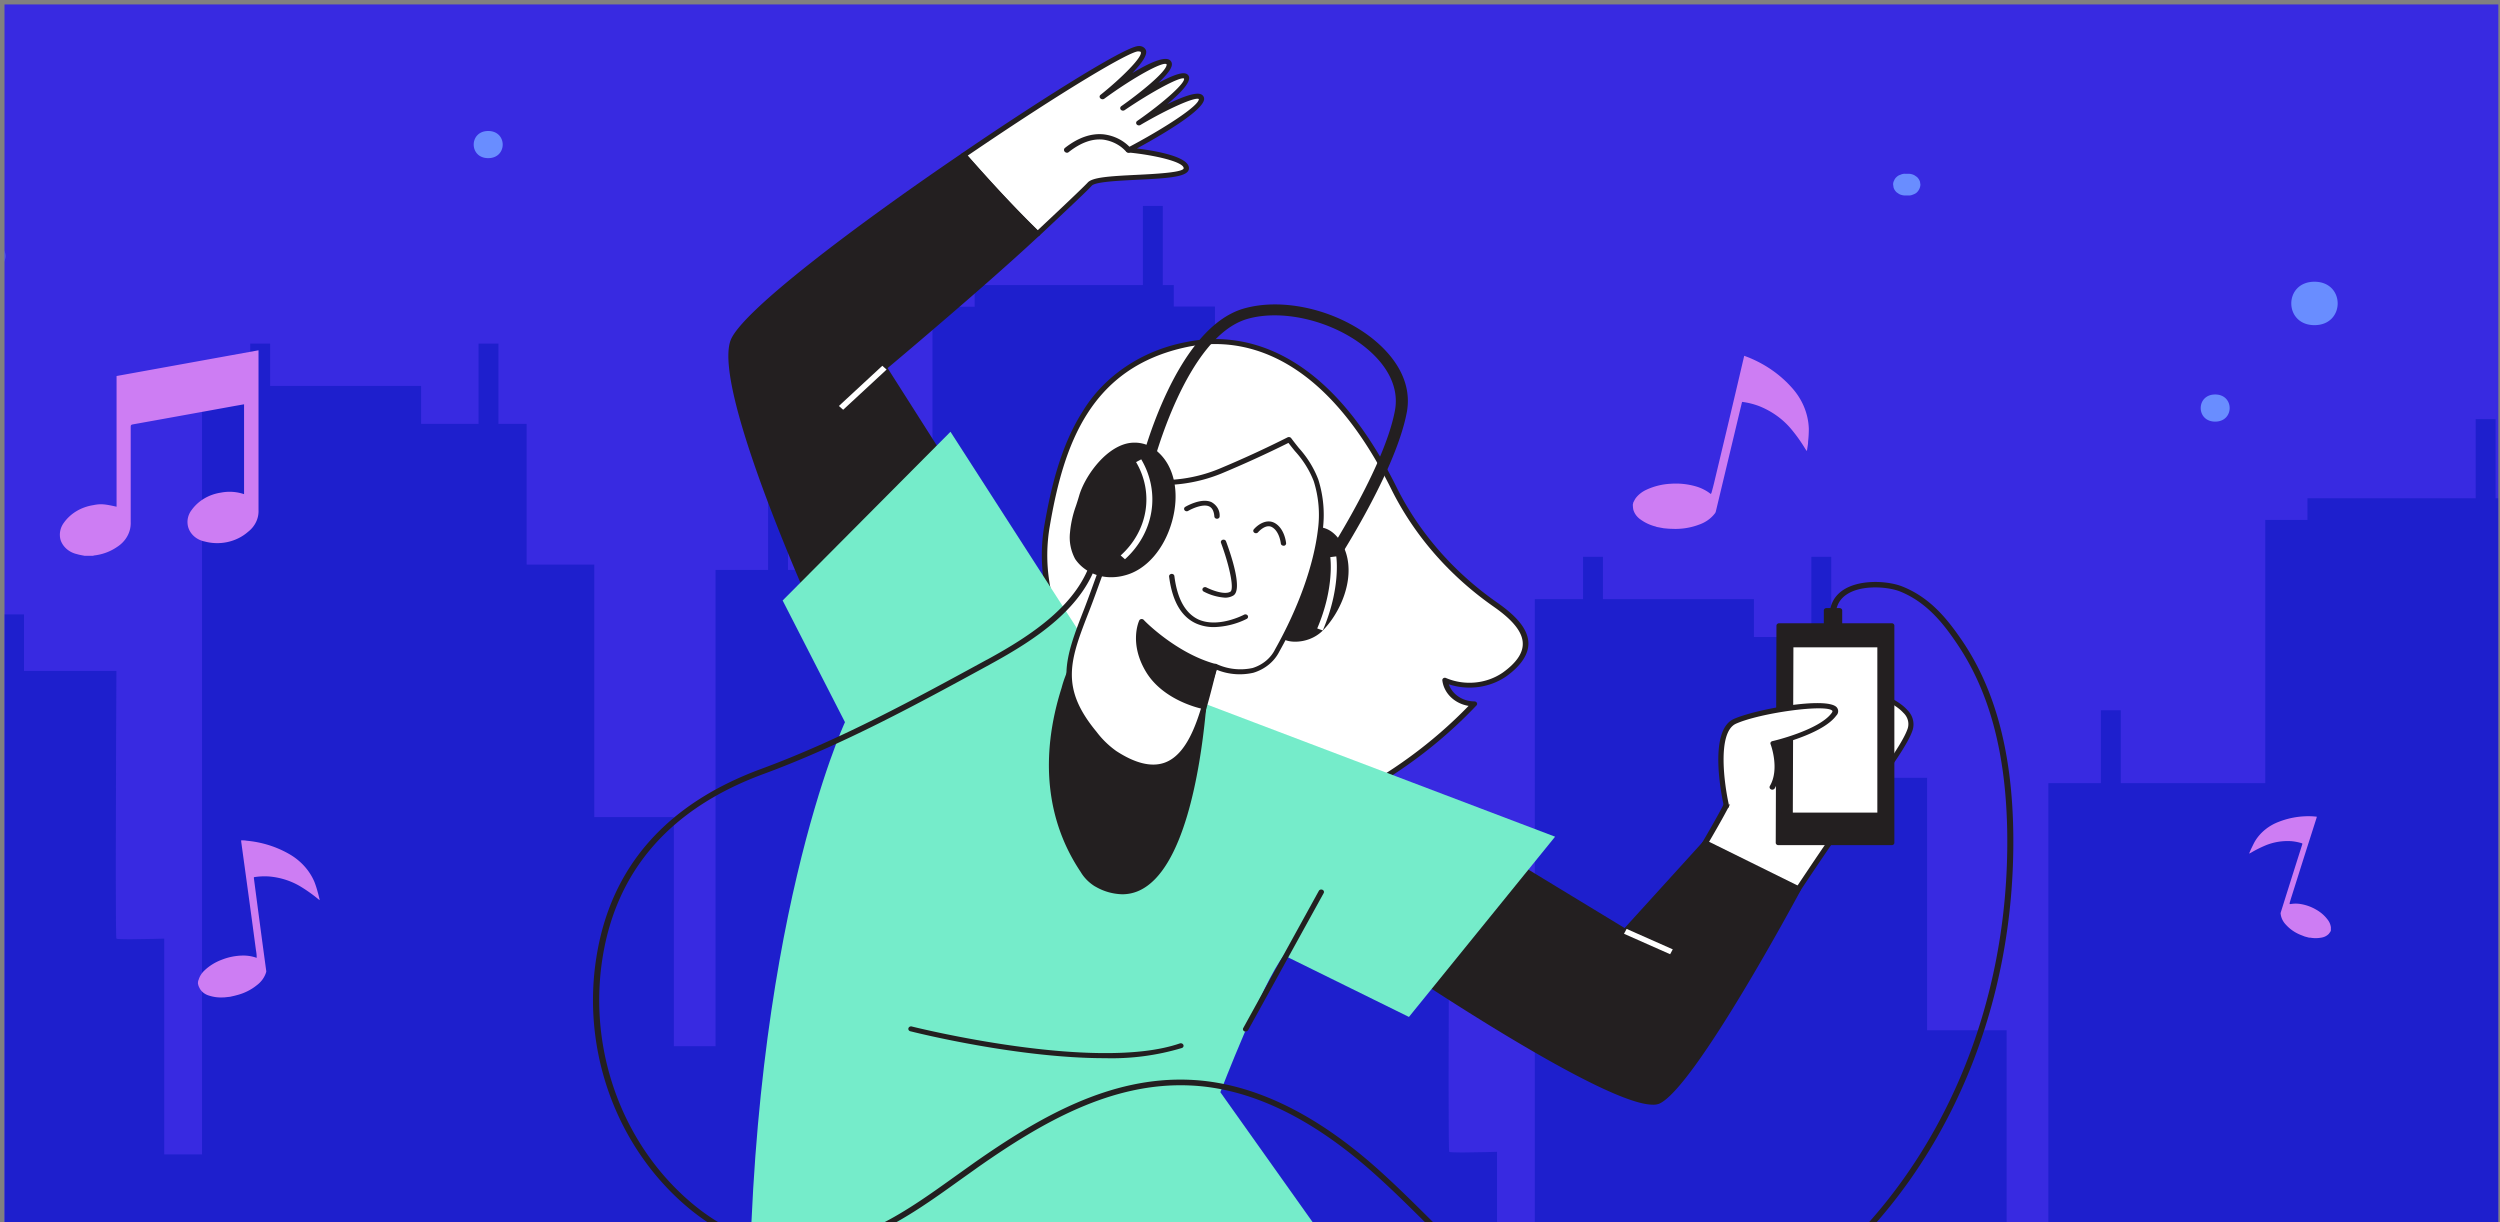<?xml version="1.0" encoding="UTF-8" standalone="no"?>
<svg
   width="450"
   height="220"
   version="1.1"
   id="svg13288"
   sodipodi:docname="illustration-hero.svg"
   inkscape:version="1.2.2 (732a01da63, 2022-12-09)"
   xmlns:inkscape="http://www.inkscape.org/namespaces/inkscape"
   xmlns:sodipodi="http://sodipodi.sourceforge.net/DTD/sodipodi-0.dtd"
   xmlns:xlink="http://www.w3.org/1999/xlink"
   xmlns="http://www.w3.org/2000/svg"
   xmlns:svg="http://www.w3.org/2000/svg">
  <rect width="100%" height="100%" fill="#808080" stroke="none"/>
  <sodipodi:namedview
     id="namedview13290"
     pagecolor="#ffffff"
     bordercolor="#000000"
     borderopacity="0.25"
     inkscape:showpageshadow="2"
     inkscape:pageopacity="0.0"
     inkscape:pagecheckerboard="0"
     inkscape:deskcolor="#d1d1d1"
     showgrid="false"
     inkscape:lockguides="false"
     inkscape:zoom="1.2522727"
     inkscape:cx="168.49365"
     inkscape:cy="87.041742"
     inkscape:window-width="1366"
     inkscape:window-height="705"
     inkscape:window-x="-8"
     inkscape:window-y="-8"
     inkscape:window-maximized="1"
     inkscape:current-layer="g13993" />
  <defs
     id="defs13209">
    <path
       id="a"
       d="M0 0h450v220H0z" />
    <clipPath
       clipPathUnits="userSpaceOnUse"
       id="clipPath13995">
      <rect
         style="fill:#f8f9fe;stroke-width:14.518"
         id="rect13997"
         width="381.706"
         height="206.025"
         x="41.525"
         y="11.978" />
    </clipPath>
  </defs>
  <g
     id="g13993">
    <g
       id="g14038">
      <g
         fill="none"
         fill-rule="evenodd"
         id="g13286"
         clip-path="url(#clipPath13995)"
         transform="matrix(1.176,0,0,1.066,-48.023,-11.969)">
        <mask
           id="b"
           fill="#ffffff">
          <use
             xlink:href="#a"
             id="use13211" />
        </mask>
        <use
           fill="#382ae1"
           xlink:href="#a"
           id="use13214" />
        <path
           fill="#1e1fcd"
           fill-rule="nonzero"
           d="m 218.812,46 v 13.368 h 1.685 v 3.623 h 6.303 v 77.983 l 12.758,6.699 v -12.891 h 3.046 v 14.545 l 2.984,1.543 V 263.778 L 31.9,266.214 v -72.237 h 7.013 V 124.52 h 2.548 v -9.55 h 3.045 v 9.55 h 14.15 l -10e-4,0.014 v 0.196 c -0.01,2.072 -0.088,19.036 -0.094,31.525 v 3.018 c 0.003,5.998 0.028,10.37 0.094,10.445 0.066,0.075 0.784,0.104 1.747,0.108 h 0.5 c 2.152,-0.008 5.071,-0.108 5.071,-0.108 v 36.439 h 5.786 V 76.399 h 7.379 v -7.156 h 3.045 V 76.4 h 23.111 v 6.395 h 8.79 v -13.55 h 3.045 v 13.55 h 4.314 v 23.771 h 10.353 v 42.63 h 12.18 v 38.692 h 6.384 v -80.419 h 8.04 V 95.156 h 3.044 v 12.312 h 22.117 V 63.022 h 6.455 v -3.654 h 25.75 V 46 Z M 15.842,147.489 v 4.151 H 19.04 L 25.475,265.9 H -8 l 6.445,-114.259 h 2.517 v -4.151 h 14.88 z"
           mask="url(#b)"
           id="path13216" />
        <path
           fill="#1e1fcd"
           fill-rule="nonzero"
           d="m 422.812,82 v 13.368 h 1.685 v 3.623 h 6.303 v 77.983 l 12.758,6.699 v -12.891 h 3.046 v 14.545 l 2.984,1.543 V 299.778 L 235.9,302.214 v -72.237 h 7.013 V 160.52 h 2.548 v -9.55 h 3.045 v 9.55 h 14.15 l -0.001,0.014 v 0.196 c -0.01,2.072 -0.088,19.036 -0.094,31.525 v 3.018 c 0.003,5.998 0.028,10.37 0.094,10.445 0.066,0.075 0.784,0.104 1.747,0.108 h 0.5 c 2.152,-0.008 5.071,-0.108 5.071,-0.108 v 36.439 h 5.786 V 112.399 h 7.379 v -7.156 h 3.045 v 7.156 h 23.111 v 6.395 h 8.79 v -13.55 h 3.045 v 13.55 h 4.314 v 23.771 h 10.353 v 42.63 h 12.18 v 38.692 h 6.384 v -80.419 h 8.04 v -12.312 h 3.044 v 12.312 h 22.117 V 99.022 h 6.455 v -3.654 h 25.75 V 82 Z m -202.97,101.489 v 4.151 h 3.198 l 6.435,114.259 H 196 l 6.445,-114.259 h 2.517 v -4.151 z"
           mask="url(#b)"
           id="path13218" />
        <g
           fill-rule="nonzero"
           mask="url(#b)"
           id="g13284">
          <path
             fill="#ffffff"
             d="m 224.743,27.894 c -0.147,-2.117 -9.625,4.042 -9.625,4.042 0,0 8.029,-6.159 7.34,-7.698 -0.688,-1.54 -9.734,5.196 -9.734,5.196 0,0 8.257,-6.351 6.982,-7.707 -1.275,-1.357 -10.093,5.782 -10.093,5.782 0,0 8.992,-7.9 5.56,-8.092 -1.541,-0.082 -13.643,8.138 -26.754,18.008 3.67,4.582 7.34,9.008 11.304,13.288 4.202,-4.344 7.514,-7.799 7.964,-8.376 1.348,-1.732 14.744,-0.577 14.799,-2.694 0.055,-2.117 -8.826,-3.08 -8.826,-3.08 0,0 11.23,-6.552 11.083,-8.669 z"
             id="path13220" />
          <path
             fill="#231f20"
             d="m 199.667,51.125 a 0.404,0.404 0 0 1 -0.302,-0.128 c -3.524,-3.812 -7.12,-8.037 -11.332,-13.316 a 0.421,0.421 0 0 1 -0.091,-0.311 0.458,0.458 0 0 1 0.165,-0.284 c 9.698,-7.332 24.837,-18.081 27.002,-18.081 0.485,-0.046 0.942,0.234 1.12,0.687 0.293,0.825 -0.734,2.346 -2.083,3.877 2.514,-1.677 5.028,-2.97 5.817,-2.126 0.186,0.2 0.273,0.471 0.238,0.742 -0.064,0.751 -0.917,1.833 -2.055,3.033 1.725,-1.017 3.34,-1.787 4.083,-1.594 a 0.77,0.77 0 0 1 0.55,0.43 c 0.45,0.963 -1.275,2.924 -3.284,4.766 2.156,-1.155 4.34,-2.09 5.175,-1.668 a 0.834,0.834 0 0 1 0.468,0.715 c 0.137,1.98 -7.157,6.561 -10.286,8.43 2.863,0.395 8.01,1.375 7.964,3.355 0,1.439 -3.037,1.677 -7.945,1.933 -2.863,0.156 -6.423,0.349 -6.937,1.008 -0.514,0.66 -3.028,3.281 -7.991,8.413 a 0.45,0.45 0 0 1 -0.276,0.12 z M 188.96,37.498 c 3.955,4.949 7.34,8.972 10.717,12.6 5.817,-6.01 7.34,-7.679 7.624,-8.018 0.697,-0.916 3.322,-1.1 7.551,-1.329 2.496,-0.137 7.139,-0.384 7.157,-1.118 0,-1.072 -4.367,-2.208 -8.45,-2.657 a 0.413,0.413 0 0 1 -0.358,-0.33 0.421,0.421 0 0 1 0.192,-0.45 c 5.441,-3.152 11.01,-7.11 10.937,-8.247 -0.569,-0.394 -4.68,1.613 -8.982,4.408 a 0.422,0.422 0 0 1 -0.477,-0.687 c 4.138,-3.171 7.496,-6.534 7.184,-7.194 -0.615,-0.303 -4.799,2.144 -9.093,5.36 a 0.422,0.422 0 0 1 -0.514,-0.668 c 2.634,-2.034 6.845,-5.728 6.955,-6.983 v -0.1 c -0.514,-0.57 -5.074,2.208 -9.551,5.818 a 0.432,0.432 0 0 1 -0.587,-0.064 0.403,0.403 0 0 1 0,-0.577 c 3.202,-2.823 6.477,-6.415 6.184,-7.23 0,-0.083 -0.211,-0.12 -0.376,-0.129 -1.257,-0.064 -11.543,6.653 -26.113,17.595 z"
             id="path13222" />
          <path
             fill="#231f20"
             d="m 153.058,68.876 c -2.698,8.514 13.597,47.837 13.597,47.837 l 20.186,-24.917 c -0.45,-0.77 -10.653,-18.493 -10.653,-18.493 0,0 15.057,-13.92 23.452,-22.59 -3.945,-4.28 -7.67,-8.743 -11.304,-13.288 -16.111,12.133 -33.792,26.76 -35.278,31.451 z"
             id="path13224" />
          <path
             fill="#231f20"
             d="m 166.655,117.117 h -0.1 a 0.394,0.394 0 0 1 -0.313,-0.248 c -0.67,-1.604 -16.322,-39.543 -13.606,-48.103 1.532,-4.83 19.268,-19.52 35.443,-31.653 a 0.404,0.404 0 0 1 0.56,0.064 c 4.193,5.26 7.78,9.476 11.295,13.27 0.14,0.157 0.14,0.393 0,0.55 -7.735,7.991 -21.287,20.583 -23.241,22.388 a 54892.79,54892.79 0 0 0 10.505,18.218 c 0.09,0.14 0.09,0.32 0,0.459 l -20.185,24.908 a 0.404,0.404 0 0 1 -0.358,0.147 z M 188.29,37.984 c -15.23,11.473 -33.379,26.393 -34.865,31.011 -2.44,7.698 11.258,41.853 13.322,46.93 L 186.364,91.759 175.858,73.504 A 0.421,0.421 0 0 1 175.941,73 c 0.146,-0.137 14.827,-13.746 23.176,-22.296 -3.376,-3.666 -6.826,-7.716 -10.827,-12.72 z"
             id="path13226" />
          <path
             fill="#ffffff"
             d="m 201.044,109.529 c 1.651,11.418 9.257,21.077 17.515,29.902 4.945,5.242 11.01,10.576 18.25,10.237 3.458,-0.174 6.706,-1.66 9.725,-3.345 a 73.677,73.677 0 0 0 19.974,-16.212 4.476,4.476 0 0 1 -4.468,-3.995 8.854,8.854 0 0 0 9.175,-1.027 c 5.615,-4.453 2.89,-8.385 -1.404,-11.702 A 51.724,51.724 0 0 1 254.26,93.767 c -5.359,-11.97 -16.002,-27.96 -31.765,-24.313 -15.157,3.5 -19.268,17.082 -21.36,30.553 a 31.9,31.9 0 0 0 -0.091,9.522 z"
             id="path13228" />
          <path
             fill="#231f20"
             d="m 236.13,150.098 c -7.111,0 -13.02,-5.223 -17.874,-10.383 -7.753,-8.247 -15.91,-18.264 -17.625,-30.122 a 32.412,32.412 0 0 1 0.064,-9.696 c 0.918,-5.773 2.376,-13.169 5.835,-19.162 a 23.56,23.56 0 0 1 15.837,-11.74 c 7.193,-1.658 20.937,-0.678 32.25,24.551 a 51.119,51.119 0 0 0 15.424,19.465 c 3.211,2.483 4.716,4.665 4.734,6.882 0,1.833 -1.11,3.72 -3.33,5.499 a 9.276,9.276 0 0 1 -8.854,1.384 4.12,4.12 0 0 0 3.899,2.886 0.413,0.413 0 0 1 0.395,0.239 0.403,0.403 0 0 1 -0.065,0.449 73.292,73.292 0 0 1 -20.084,16.358 c -2.835,1.576 -6.24,3.216 -9.91,3.39 h -0.697 z m -9.295,-80.773 c -1.439,0 -2.873,0.164 -4.276,0.486 -14.89,3.446 -18.91,16.55 -21.038,30.242 a 31.616,31.616 0 0 0 -0.064,9.439 c 1.679,11.638 9.744,21.536 17.432,29.674 4.882,5.186 10.818,10.447 17.92,10.08 3.495,-0.165 6.789,-1.76 9.542,-3.29 a 72.532,72.532 0 0 0 19.267,-15.533 4.924,4.924 0 0 1 -4.018,-4.316 0.403,0.403 0 0 1 0.183,-0.376 0.395,0.395 0 0 1 0.413,0 8.431,8.431 0 0 0 8.707,-0.972 c 2.01,-1.603 3.028,-3.225 3.01,-4.83 0,-1.905 -1.45,-3.94 -4.404,-6.222 A 52.017,52.017 0 0 1 253.837,93.931 C 244.763,73.623 234.175,69.325 226.835,69.325 Z"
             id="path13230" />
          <path
             fill="#ffffff"
             d="m 305.851,145.37 c -0.642,2.538 -11.184,21.343 -11.184,21.343 l 13.763,7.432 c 0,0 12.45,-20.84 13.514,-22.223 1.065,-1.384 10.093,-13.398 11.323,-17.613 1.23,-4.216 -7.45,-7.332 -11.01,-6.993 -3.56,0.34 -15.763,15.515 -16.406,18.054 z"
             id="path13232" />
          <path
             fill="#231f20"
             d="m 308.411,174.567 a 0.361,0.361 0 0 1 -0.193,-0.055 l -13.762,-7.432 a 0.403,0.403 0 0 1 -0.202,-0.257 0.394,0.394 0 0 1 0,-0.32 c 3.67,-6.48 10.634,-19.246 11.139,-21.234 0.679,-2.694 13.02,-18.044 16.744,-18.328 2.707,-0.23 8.35,1.41 10.616,4.15 a 3.598,3.598 0 0 1 0.844,3.373 c -1.312,4.582 -11.295,17.632 -11.386,17.76 -1.046,1.348 -13.369,21.994 -13.497,22.178 a 0.395,0.395 0 0 1 -0.303,0.165 z m -13.166,-8.028 13.02,7.047 c 1.678,-2.813 12.33,-20.62 13.33,-21.92 2.102,-2.75 10.149,-13.637 11.25,-17.477 a 2.747,2.747 0 0 0 -0.689,-2.611 c -2.064,-2.502 -7.431,-4.06 -9.89,-3.85 -3.358,0.294 -15.451,15.58 -16.011,17.742 -0.606,2.392 -9.487,18.347 -11.01,21.069 z"
             id="path13234" />
          <path
             fill="#231f20"
             d="m 301.897,153.498 -12.295,14.975 -26.516,-17.751 -11.295,21.004 c 0,0 37.554,28.161 42.876,25.467 5.321,-2.694 21.442,-35.924 21.442,-35.924 l -14.212,-7.77 z"
             id="path13236" />
          <path
             fill="#231f20"
             d="m 293.814,197.761 c -7.744,0 -38.6,-22.965 -42.27,-25.714 a 0.412,0.412 0 0 1 -0.11,-0.514 l 11.294,-21.004 a 0.404,0.404 0 0 1 0.578,-0.147 l 26.195,17.55 12.066,-14.663 a 0.395,0.395 0 0 1 0.504,-0.1 l 14.258,7.77 a 0.412,0.412 0 0 1 0.165,0.532 c -0.66,1.366 -16.267,33.385 -21.662,36.107 -0.32,0.141 -0.67,0.204 -1.018,0.183 z m -41.509,-26.154 c 10.607,7.927 38.031,27.327 42.206,25.229 4.853,-2.466 19.387,-31.855 21.103,-35.392 l -13.616,-7.433 -12.084,14.718 a 0.386,0.386 0 0 1 -0.532,0.083 l -26.158,-17.513 z m 60.85,-54.729 -0.12,36.62 h 17.351 v -36.62 z"
             id="path13238" />
          <path
             fill="#231f20"
             d="m 330.386,153.938 h -17.35 a 0.404,0.404 0 0 1 -0.404,-0.412 l 0.11,-36.657 a 0.413,0.413 0 0 1 0.413,-0.403 h 17.23 c 0.224,0 0.404,0.18 0.404,0.403 v 36.657 a 0.403,0.403 0 0 1 -0.403,0.412 z m -16.938,-0.806 h 16.516 v -35.85 H 313.54 Z"
             id="path13240" />
          <path
             fill="#ffffff"
             d="m 314.916,120.113 -0.091,28.776 h 13.781 v -28.776 z"
             id="path13242" />
          <path
             fill="#231f20"
             d="m 328.606,149.301 h -13.763 a 0.404,0.404 0 0 1 -0.294,-0.119 0.403,0.403 0 0 1 -0.119,-0.302 l 0.083,-28.767 a 0.422,0.422 0 0 1 0.422,-0.412 h 13.689 c 0.228,0 0.413,0.184 0.413,0.412 v 28.776 a 0.413,0.413 0 0 1 -0.431,0.412 z m -13.36,-0.861 h 12.938 v -27.905 h -12.846 l -0.091,27.905 z"
             id="path13244" />
          <path
             fill="#ffffff"
             d="m 305.099,147.276 c 0,0 -2.587,-12.335 1.294,-14.269 3.88,-1.933 17.221,-4.197 15.157,-1.173 -2.064,3.024 -9.294,4.894 -9.294,4.894 0,0 1.486,4.316 -0.147,7.377"
             id="path13246" />
          <path
             fill="#231f20"
             d="m 305.099,147.688 a 0.404,0.404 0 0 1 -0.404,-0.33 c -0.11,-0.513 -2.615,-12.674 1.514,-14.727 3.35,-1.658 14.157,-3.794 15.735,-1.997 a 1.09,1.09 0 0 1 -0.055,1.438 c -1.835,2.75 -7.496,4.49 -9.11,4.95 0.339,1.2 1.11,4.636 -0.303,7.33 a 0.422,0.422 0 0 1 -0.57,0.165 0.43,0.43 0 0 1 -0.173,-0.568 c 1.532,-2.859 0.137,-6.992 0.119,-7.038 a 0.412,0.412 0 0 1 0,-0.33 0.44,0.44 0 0 1 0.266,-0.21 c 0.073,0 7.101,-1.833 9.056,-4.72 0.137,-0.202 0.174,-0.348 0.11,-0.422 -0.991,-1.136 -11.01,0.367 -14.735,2.2 -2.946,1.466 -1.762,10.456 -1.065,13.801 a 0.412,0.412 0 0 1 -0.32,0.495 z"
             id="path13248" />
          <path
             fill="#75ecca"
             d="m 209.173,123.32 -22.855,-39.185 -25.69,28.491 9.541,20.546 c 0,0 -14.68,34.705 -14.68,102.73 0,0 78.154,-0.339 97.825,-0.339 l -25.69,-39.91 c 0,0 6.423,-18.493 9.735,-23.112 l 19.13,10.402 22.37,-30.434 -69.686,-29.188 z"
             id="path13250" />
          <path
             fill="#231f20"
             d="m 208.843,160.674 c 12.615,7.331 15.597,-22.47 16.157,-28.922 0.256,-1.775 0.15,-3.583 -0.312,-5.316 -0.725,-2.199 -2.422,-3.903 -4.12,-5.498 -2.027,-1.833 -4.367,-3.757 -7.129,-3.876 a 8.26,8.26 0 0 0 -6.578,3.436 20.15,20.15 0 0 0 -3.156,6.983 c -2.973,10.365 -2.863,21.307 2.871,30.728 a 6.591,6.591 0 0 0 1.991,2.263 z"
             id="path13252" />
          <path
             fill="#231f20"
             d="m 212.614,162.232 a 7.934,7.934 0 0 1 -3.973,-1.21 l -0.285,-0.174 a 6.903,6.903 0 0 1 -2.12,-2.401 c -5.256,-8.642 -6.266,-19.373 -2.917,-31.048 a 20.562,20.562 0 0 1 3.22,-7.12 8.6,8.6 0 0 1 6.919,-3.593 c 2.826,0.119 5.22,1.988 7.34,3.986 1.725,1.586 3.468,3.336 4.23,5.636 0.473,1.793 0.586,3.662 0.33,5.499 -0.853,9.613 -3.303,26.264 -10.093,29.774 a 5.725,5.725 0 0 1 -2.651,0.65 z m 0.568,-44.74 a 7.875,7.875 0 0 0 -6.01,3.281 19.801,19.801 0 0 0 -3.073,6.846 c -3.294,11.455 -2.312,21.994 2.826,30.406 a 6.17,6.17 0 0 0 1.835,2.136 l 0.266,0.155 c 2.184,1.274 4.11,1.448 5.881,0.532 4.716,-2.438 8.258,-13.05 9.671,-29.133 a 13.135,13.135 0 0 0 -0.294,-5.16 c -0.697,-2.116 -2.358,-3.775 -4.01,-5.296 -2.054,-1.888 -4.302,-3.666 -6.871,-3.767 h -0.22 z m 33.306,-12.701 c 1.165,4.224 -0.743,9.604 -3.606,12.729 -1.908,2.062 -6.092,2.612 -6.936,-0.743 a 17,17 0 0 1 2.174,-13.04 c 1.835,-3.015 5.35,-4.738 7.607,-0.862 0.335,0.603 0.591,1.247 0.761,1.916 z"
             id="path13254" />
          <path
             fill="#231f20"
             d="m 239.084,119.582 a 4.414,4.414 0 0 1 -1.046,-0.12 3.393,3.393 0 0 1 -2.487,-2.593 17.477,17.477 0 0 1 2.184,-13.334 c 1.285,-2.062 3.101,-3.308 4.799,-3.299 0.963,0 2.349,0.45 3.505,2.447 0.364,0.63 0.648,1.305 0.844,2.007 1.266,4.582 -0.918,10.08 -3.67,13.105 a 5.729,5.729 0 0 1 -4.13,1.787 z m 3.404,-18.54 c -1.395,0 -2.945,1.11 -4.065,2.906 a 16.634,16.634 0 0 0 -2.083,12.729 c 0.19,0.978 0.93,1.758 1.9,1.997 a 4.765,4.765 0 0 0 4.34,-1.43 c 2.587,-2.803 4.697,-8.091 3.523,-12.343 a 7.711,7.711 0 0 0 -0.762,-1.833 c -0.78,-1.338 -1.725,-2.025 -2.816,-2.035 l -0.037,0.01 z"
             id="path13256" />
          <path
             fill="#ffffff"
             d="m 226.808,123.696 c -1.836,7.03 -3.67,23.04 -15.369,14.663 a 14.835,14.835 0 0 1 -3.101,-3.317 c -5.762,-7.67 -4.12,-12.51 -1.138,-20.931 1.285,-3.666 2.395,-7.332 3.67,-10.997 1.276,-3.666 3.377,-7.112 5.12,-10.585 -0.064,0.12 5.734,0.916 11.533,-1.714 5.799,-2.63 10.597,-5.36 10.597,-5.36 1.57,2.345 3.267,4.123 4.102,6.91 0.77,2.702 0.992,5.53 0.651,8.32 -0.734,6.846 -3.477,14.25 -6.588,20.363 -3.11,6.112 -9.477,2.648 -9.477,2.648 z"
             id="path13258" />
          <path
             fill="#231f20"
             d="m 217.348,141.172 c -1.835,0 -3.881,-0.824 -6.157,-2.456 a 15.32,15.32 0 0 1 -3.193,-3.409 c -5.936,-7.908 -4.147,-12.958 -1.192,-21.315 0.614,-1.76 1.202,-3.565 1.77,-5.307 0.615,-1.878 1.248,-3.812 1.927,-5.709 a 60.45,60.45 0 0 1 3.624,-7.725 c 0.514,-0.972 1.028,-1.943 1.514,-2.914 a 0.413,0.413 0 0 1 0.56,-0.184 21.125,21.125 0 0 0 11.148,-1.723 155.555,155.555 0 0 0 10.56,-5.351 0.432,0.432 0 0 1 0.56,0.137 c 0.395,0.587 0.79,1.136 1.184,1.677 a 17.241,17.241 0 0 1 2.972,5.334 c 0.783,2.76 1.01,5.647 0.67,8.495 -0.67,6.13 -3.018,13.416 -6.633,20.5 a 6.695,6.695 0 0 1 -3.973,3.602 8.515,8.515 0 0 1 -5.625,-0.504 96.92,96.92 0 0 0 -0.568,2.391 c -1.212,5.251 -2.863,12.455 -7.24,14.104 a 5.51,5.51 0 0 1 -1.908,0.357 z m -1.101,-48.176 c -0.44,0.917 -0.918,1.76 -1.376,2.64 a 60.01,60.01 0 0 0 -3.579,7.624 c -0.67,1.833 -1.302,3.813 -1.917,5.682 -0.615,1.87 -1.156,3.556 -1.78,5.324 -2.964,8.377 -4.588,12.986 1.082,20.537 a 14.55,14.55 0 0 0 3.01,3.235 c 2.88,2.071 5.34,2.75 7.34,1.998 3.954,-1.494 5.505,-8.43 6.716,-13.499 0.248,-1.063 0.468,-2.062 0.698,-2.914 a 0.43,0.43 0 0 1 0.605,-0.266 8.01,8.01 0 0 0 5.505,0.67 5.842,5.842 0 0 0 3.46,-3.172 c 3.568,-7 5.899,-14.186 6.55,-20.216 a 20.66,20.66 0 0 0 -0.642,-8.156 16.573,16.573 0 0 0 -2.881,-5.086 c -0.33,-0.449 -0.67,-0.916 -0.99,-1.384 a 164.07,164.07 0 0 1 -10.295,5.187 22.044,22.044 0 0 1 -11.506,1.796 z"
             id="path13260" />
          <path
             fill="#231f20"
             d="m 224.88,130.496 c 0,0 -5.679,-1.292 -8.257,-6.011 -2.578,-4.72 -1.018,-8.34 -1.018,-8.34 0,0 4.954,5.728 11.22,7.579 l -1.944,6.772 z"
             id="path13262" />
          <path
             fill="#231f20"
             d="m 224.88,130.9 h -0.091 c -0.239,-0.056 -5.89,-1.384 -8.533,-6.205 -2.642,-4.82 -1.11,-8.54 -1.046,-8.697 a 0.404,0.404 0 0 1 0.312,-0.238 0.422,0.422 0 0 1 0.367,0.129 c 0,0.055 4.964,5.663 11.01,7.46 a 0.404,0.404 0 0 1 0.276,0.503 l -1.9,6.754 a 0.404,0.404 0 0 1 -0.394,0.293 z m -9.12,-13.958 a 10.217,10.217 0 0 0 1.203,7.332 c 2.1,3.83 6.358,5.333 7.633,5.709 l 1.716,-6.003 c -5.074,-1.622 -9.184,-5.599 -10.551,-7.038 z m 12.598,-4.792 a 7.64,7.64 0 0 1 -3.275,-1.027 0.406,0.406 0 1 1 0.403,-0.705 c 0.707,0.403 2.753,1.32 3.67,0.723 0.597,-0.384 -0.055,-4.15 -1.431,-8.247 a 0.406,0.406 0 1 1 0.77,-0.257 c 0.827,2.447 2.579,8.248 1.093,9.164 -0.369,0.23 -0.795,0.351 -1.23,0.349 z"
             id="path13264" />
          <path
             fill="#231f20"
             d="m 226.68,117.117 a 6.135,6.135 0 0 1 -2.753,-0.605 c -2.294,-1.137 -3.67,-3.803 -4.148,-7.927 a 0.413,0.413 0 0 1 0.358,-0.45 0.404,0.404 0 0 1 0.45,0.358 c 0.431,3.83 1.67,6.287 3.67,7.331 3.055,1.512 6.955,-0.779 6.991,-0.797 a 0.404,0.404 0 0 1 0.56,0.138 0.412,0.412 0 0 1 -0.138,0.559 11.02,11.02 0 0 1 -4.99,1.393 z m 0.43,-18.292 a 0.404,0.404 0 0 1 -0.403,-0.376 c -0.065,-0.916 -0.33,-1.475 -0.808,-1.714 -0.917,-0.476 -2.633,0.385 -3.202,0.761 a 0.407,0.407 0 0 1 -0.45,-0.678 c 0.101,-0.064 2.45,-1.586 4.01,-0.807 a 2.611,2.611 0 0 1 1.257,2.383 0.403,0.403 0 0 1 -0.376,0.43 h -0.028 z m 10.176,4.545 a 0.404,0.404 0 0 1 -0.404,-0.366 c 0,0 -0.184,-2.016 -1.33,-2.75 -0.991,-0.65 -2.148,0.834 -2.157,0.853 a 0.404,0.404 0 0 1 -0.569,0.073 0.403,0.403 0 0 1 -0.082,-0.568 c 0.56,-0.733 1.954,-1.888 3.257,-1.036 1.477,0.972 1.68,3.281 1.688,3.373 a 0.403,0.403 0 0 1 -0.367,0.44 z m -32.27,-2.217 a 8.138,8.138 0 0 0 0.735,4.26 c 1.302,2.411 4.514,3.392 7.138,2.613 6.854,-2.026 10.148,-15.048 4.964,-20.162 -4.817,-4.747 -10.286,2.75 -11.414,7.176 -0.523,2.08 -1.349,4.005 -1.422,6.113 z"
             id="path13266" />
          <path
             fill="#231f20"
             d="m 211.054,108.695 a 6.424,6.424 0 0 1 -5.661,-3.089 8.34,8.34 0 0 1 -0.78,-4.472 c 0.126,-1.534 0.434,-3.047 0.917,-4.509 0.166,-0.559 0.33,-1.118 0.477,-1.677 0.799,-3.079 3.762,-7.853 7.258,-8.816 a 4.83,4.83 0 0 1 4.835,1.448 c 2.505,2.466 3.322,6.929 2.138,11.648 -1.183,4.72 -3.964,8.248 -7.267,9.164 a 7.137,7.137 0 0 1 -1.917,0.303 z m -5.634,-7.524 a 7.653,7.653 0 0 0 0.688,4.06 5.83,5.83 0 0 0 6.67,2.41 c 3.038,-0.917 5.607,-4.197 6.708,-8.605 1.1,-4.408 0.376,-8.615 -1.918,-10.878 a 4.03,4.03 0 0 0 -4.055,-1.256 c -3.156,0.917 -5.955,5.435 -6.689,8.248 a 59.1,59.1 0 0 1 -0.477,1.705 18.63,18.63 0 0 0 -0.918,4.316 z"
             id="path13268" />
          <path
             fill="#231f20"
             d="m 243.12,109.208 a 0.918,0.918 0 0 1 -0.788,-1.393 c 0.1,-0.165 10.276,-16.88 12.02,-27.3 0.632,-3.776 -1.047,-7.606 -4.726,-10.805 -5.028,-4.362 -12.533,-6.314 -17.846,-4.637 -9.45,2.988 -14.478,24.743 -14.533,24.927 a 0.918,0.918 0 0 1 -1.79,-0.403 c 0.212,-0.917 5.322,-22.975 15.773,-26.274 5.973,-1.879 14.029,0.174 19.598,5.003 4.184,3.666 6.083,8.065 5.34,12.491 -1.835,10.777 -11.845,27.254 -12.267,27.951 a 0.918,0.918 0 0 1 -0.78,0.44 z"
             id="path13270" />
          <path
             fill="#231f20"
             d="m 292.868,239 a 31.312,31.312 0 0 1 -9.68,-1.567 31.764,31.764 0 0 1 -10.156,-5.902 c -5.092,-4.115 -9.579,-9.027 -13.919,-13.746 -2.752,-3.015 -5.597,-6.13 -8.57,-9.008 -9.312,-9.018 -18.56,-13.82 -27.525,-14.26 -12.056,-0.605 -22.745,6.278 -32.489,13.801 -0.917,0.733 -1.908,1.494 -2.881,2.264 -7.881,6.24 -16.818,13.306 -27.828,11.648 -7.505,-1.128 -13.332,-6.296 -16.892,-10.43 -8.762,-10.18 -12.845,-24.743 -10.817,-38.865 2.147,-15.212 10.634,-25.934 25.232,-31.873 12.083,-4.911 23.488,-11.785 34.526,-18.429 l 0.091,-0.045 c 6.836,-4.124 14.093,-9.403 16.048,-17.32 a 0.472,0.472 0 0 1 0.917,0.22 c -2.037,8.247 -9.469,13.663 -16.47,17.878 l -0.082,0.055 c -11.065,6.663 -22.506,13.554 -34.654,18.494 -14.277,5.8 -22.571,16.275 -24.672,31.158 -1.964,13.856 2,28.106 10.57,38.086 3.459,4.023 9.101,9.045 16.331,10.127 10.616,1.603 19.011,-5.04 27.122,-11.456 l 2.89,-2.272 c 9.891,-7.634 20.745,-14.617 33.095,-13.994 9.175,0.458 18.625,5.343 28.103,14.516 2.991,2.905 5.845,6.03 8.607,9.054 4.312,4.729 8.771,9.614 13.817,13.682 a 30.956,30.956 0 0 0 9.854,5.746 c 12.396,3.996 24.773,0.064 36.875,-11.693 17.956,-17.485 28.076,-43.988 27.755,-72.8 -0.147,-13.453 -2.66,-23.965 -7.689,-32.148 -2.027,-3.309 -4.587,-6.993 -8.753,-8.835 -2.128,-0.916 -7.12,-1.264 -9.046,1.44 -0.734,1.035 -0.808,2.254 -0.918,3.802 0,0.67 -0.092,1.42 -0.193,2.236 a 0.463,0.463 0 0 1 -0.917,-0.119 c 0.11,-0.788 0.147,-1.493 0.193,-2.172 0.1,-1.63 0.192,-3.033 1.082,-4.28 2.239,-3.143 7.726,-2.813 10.166,-1.74 4.441,1.942 7.056,5.764 9.175,9.164 5.12,8.33 7.67,18.997 7.827,32.624 0.32,29.032 -9.891,55.81 -28.03,73.46 -9.194,8.99 -18.617,13.49 -28.095,13.499 z M 204.172,37.022 a 0.477,0.477 0 0 1 -0.348,-0.156 0.467,0.467 0 0 1 0,-0.65 c 2.018,-1.751 4.019,-2.52 5.954,-2.301 a 6.424,6.424 0 0 1 4.166,2.374 c 0.145,0.206 0.1,0.49 -0.1,0.641 a 0.46,0.46 0 0 1 -0.643,-0.1 5.58,5.58 0 0 0 -3.523,-2.026 c -1.67,-0.193 -3.432,0.513 -5.249,2.09 a 0.45,0.45 0 0 1 -0.257,0.128 z"
             id="path13272" />
          <path
             fill="#231f20"
             d="m 231.505,185.39 a 0.478,0.478 0 0 1 -0.192,0 0.43,0.43 0 0 1 -0.184,-0.569 l 11.579,-23.185 a 0.417,0.417 0 0 1 0.743,0.376 l -11.57,23.148 a 0.413,0.413 0 0 1 -0.376,0.23 z m -21.57,4.518 c -13.259,0 -28.838,-4.29 -29.7,-4.528 a 0.422,0.422 0 1 1 0.22,-0.806 c 0.284,0.073 28.103,7.744 40.967,2.84 0.218,-0.08 0.46,0.031 0.541,0.248 a 0.403,0.403 0 0 1 -0.239,0.532 34.077,34.077 0 0 1 -11.79,1.714 z m 110.468,-75.596 h 2 v 2.969 h -2 z"
             id="path13274" />
          <path
             fill="#231f20"
             d="m 322.403,117.685 h -2 a 0.413,0.413 0 0 1 -0.413,-0.404 v -2.969 a 0.403,0.403 0 0 1 0.413,-0.403 h 2 c 0.223,0 0.404,0.18 0.404,0.403 v 2.97 a 0.403,0.403 0 0 1 -0.404,0.403 z m -1.596,-0.816 H 322 v -2.153 h -1.193 z"
             id="path13276" />
          <path
             fill="#ffffff"
             d="m 213.026,105.661 -0.66,-0.641 a 13.34,13.34 0 0 0 2.358,-15.763 l 0.789,-0.467 a 14.283,14.283 0 0 1 -2.487,16.871 z m 30.278,12.024 -0.853,-0.34 c 2.68,-6.9 2,-11.995 2,-12.041 l 0.918,-0.128 c 0.018,0.192 0.706,5.36 -2.065,12.509 z m -74.068,-37.905 6.647,-6.787 0.655,0.64 -6.646,6.788 z m 120.171,89.121 0.403,-0.823 7.062,3.453 -0.403,0.824 z"
             id="path13278" />
          <path
             fill="#cd7df3"
             d="m 53.797,105.082 c -0.386,-0.091 -0.799,-0.155 -1.175,-0.284 a 3.503,3.503 0 0 1 -2.514,-2.392 3.662,3.662 0 0 1 0.55,-2.978 6.67,6.67 0 0 1 4.423,-2.896 c 1.184,-0.266 1.716,-0.201 3.597,0.257 V 74.72 l 21.727,-4.343 v 26.988 a 4.58,4.58 0 0 1 -1.606,3.666 6.777,6.777 0 0 1 -6.634,1.631 3.366,3.366 0 0 1 -2.514,-2.383 3.552,3.552 0 0 1 0.542,-2.969 6.616,6.616 0 0 1 4.44,-2.896 6.301,6.301 0 0 1 3.56,0.257 V 79.496 l -1.541,0.302 a 5773.252,5773.252 0 0 1 -15.479,3.089 c -0.284,0.055 -0.33,0.165 -0.33,0.421 v 16.093 a 4.92,4.92 0 0 1 -2.12,4.206 7.271,7.271 0 0 1 -3.467,1.411 1.58,1.58 0 0 0 -0.193,0.064 z m 343.808,63.248 v -0.523 a 2.802,2.802 0 0 0 -0.523,-1.328 5.832,5.832 0 0 0 -1.77,-1.677 6.528,6.528 0 0 0 -2.303,-0.917 c -0.521,-0.1 -1.057,-0.1 -1.578,0 h -0.138 a 1.108,1.108 0 0 1 0,-0.183 c 0.092,-0.358 0.183,-0.706 0.284,-1.045 l 1.835,-6.415 c 0.67,-2.328 1.35,-4.655 2.019,-6.983 v -0.137 l -0.642,-0.055 a 11.426,11.426 0 0 0 -5.13,0.916 7.402,7.402 0 0 0 -3.587,3.143 c -0.23,0.404 -0.403,0.834 -0.596,1.265 -0.129,0.275 -0.23,0.568 -0.349,0.852 a 0.467,0.467 0 0 0 0,0.12 l 0.23,-0.138 c 0.728,-0.478 1.492,-0.9 2.284,-1.265 a 8.156,8.156 0 0 1 3.9,-0.696 7.136,7.136 0 0 1 1.688,0.376 0.76,0.76 0 0 0 0,0.137 c -1.113,3.861 -2.217,7.72 -3.312,11.574 a 0.53,0.53 0 0 0 0,0.211 c 0.078,0.682 0.367,1.322 0.825,1.833 a 6.045,6.045 0 0 0 2.147,1.659 l 0.716,0.311 0.66,0.193 h 0.184 a 4.18,4.18 0 0 0 1.652,0 c 0.459,-0.065 0.879,-0.293 1.183,-0.642 0.1,-0.139 0.191,-0.282 0.276,-0.43 z m -326.47,9.016 c 0,-0.22 0,-0.45 0.102,-0.67 0.16,-0.604 0.477,-1.157 0.917,-1.603 a 7.68,7.68 0 0 1 2.624,-1.787 8.413,8.413 0 0 1 3.138,-0.706 5.511,5.511 0 0 1 2.028,0.321 l 0.174,0.064 c 0.005,-0.079 0.005,-0.159 0,-0.238 0,-0.467 -0.092,-0.916 -0.147,-1.393 -0.348,-2.89 -0.7,-5.77 -1.055,-8.642 -0.385,-3.134 -0.78,-6.259 -1.165,-9.384 v -0.183 c 0.284,0 0.569,0 0.835,0.064 2.281,0.227 4.479,0.977 6.423,2.19 a 9.643,9.643 0 0 1 3.954,4.766 c 0.2,0.57 0.369,1.152 0.505,1.74 0.11,0.386 0.183,0.78 0.275,1.174 a 0.293,0.293 0 0 1 0,0.156 l -0.266,-0.23 a 22.815,22.815 0 0 0 -2.68,-2.089 10.44,10.44 0 0 0 -4.853,-1.677 9.241,9.241 0 0 0 -2.248,0.128 c 0.005,0.058 0.005,0.117 0,0.175 0.612,5.18 1.239,10.373 1.881,15.579 a 0.65,0.65 0 0 1 0,0.265 4.316,4.316 0 0 1 -1.44,2.227 7.71,7.71 0 0 1 -3.102,1.686 c -0.32,0.101 -0.651,0.175 -0.972,0.257 l -0.918,0.11 H 75 a 5.4,5.4 0 0 1 -2.13,-0.293 2.44,2.44 0 0 1 -1.375,-1.054 4.634,4.634 0 0 1 -0.276,-0.614 l -0.082,-0.34 z m 219.697,-81.28 c 0.119,-0.238 0.22,-0.485 0.357,-0.705 a 4.393,4.393 0 0 1 1.689,-1.457 9.276,9.276 0 0 1 3.67,-0.99 10.104,10.104 0 0 1 3.817,0.43 6.36,6.36 0 0 1 2.165,1.165 l 0.174,0.137 a 1.63,1.63 0 0 0 0.11,-0.266 c 0.138,-0.54 0.266,-1.081 0.386,-1.631 l 2.202,-10.172 c 0.789,-3.666 1.575,-7.35 2.358,-11.052 l 0.046,-0.22 c 0.32,0.137 0.624,0.256 0.917,0.394 a 17.815,17.815 0 0 1 6.368,4.985 11.484,11.484 0 0 1 2.605,6.937 c 0,0.72 -0.036,1.439 -0.11,2.154 0,0.486 -0.1,0.916 -0.156,1.439 a 0.394,0.394 0 0 1 -0.055,0.165 l -0.22,-0.358 a 26.572,26.572 0 0 0 -2.202,-3.4 12.402,12.402 0 0 0 -4.826,-3.803 10.543,10.543 0 0 0 -2.587,-0.724 h -0.065 a 1.42,1.42 0 0 1 -0.046,0.211 l -3.963,18.274 a 0.916,0.916 0 0 1 -0.12,0.302 5.192,5.192 0 0 1 -2.495,1.952 9.396,9.396 0 0 1 -4.166,0.687 c -0.403,0 -0.798,-0.055 -1.202,-0.091 l -1.055,-0.22 -0.174,-0.074 a 6.425,6.425 0 0 1 -2.285,-1.164 3.033,3.033 0 0 1 -1.147,-1.732 7.58,7.58 0 0 1 -0.064,-0.797 z"
             id="path13280" />
          <path
             fill="#698dff"
             d="m 38.092,50.8 c -4.725,0 -4.734,7.331 0,7.331 4.735,0 4.735,-7.33 0,-7.33 z m 357,8 c -4.725,0 -4.734,7.331 0,7.331 4.735,0 4.735,-7.33 0,-7.33 z m -60.38,-16.883 a 1.933,1.933 0 0 0 -0.467,-0.806 l -0.376,-0.284 a 1.837,1.837 0 0 0 -0.918,-0.257 h -0.514 a 1.34,1.34 0 0 0 -0.706,0.165 c -0.23,0.07 -0.435,0.2 -0.596,0.376 a 1.43,1.43 0 0 0 -0.377,0.586 c -0.115,0.217 -0.169,0.461 -0.156,0.706 l 0.065,0.495 c 0.086,0.304 0.247,0.58 0.468,0.806 l 0.376,0.285 c 0.279,0.161 0.595,0.246 0.917,0.247 h 0.514 c 0.245,0.014 0.49,-0.04 0.707,-0.156 0.226,-0.075 0.43,-0.204 0.596,-0.376 a 2.07,2.07 0 0 0 0.532,-1.3 c -0.018,-0.157 -0.046,-0.322 -0.064,-0.487 z m -219.15,-8.568 c -2.955,0 -2.964,4.582 0,4.582 2.963,0 2.954,-4.582 0,-4.582 z m 264.333,44.49 c -2.955,0 -2.955,4.583 0,4.583 2.954,0 2.954,-4.582 0,-4.582 z"
             id="path13282" />
        </g>
      </g>
    </g>
  </g>
</svg>
